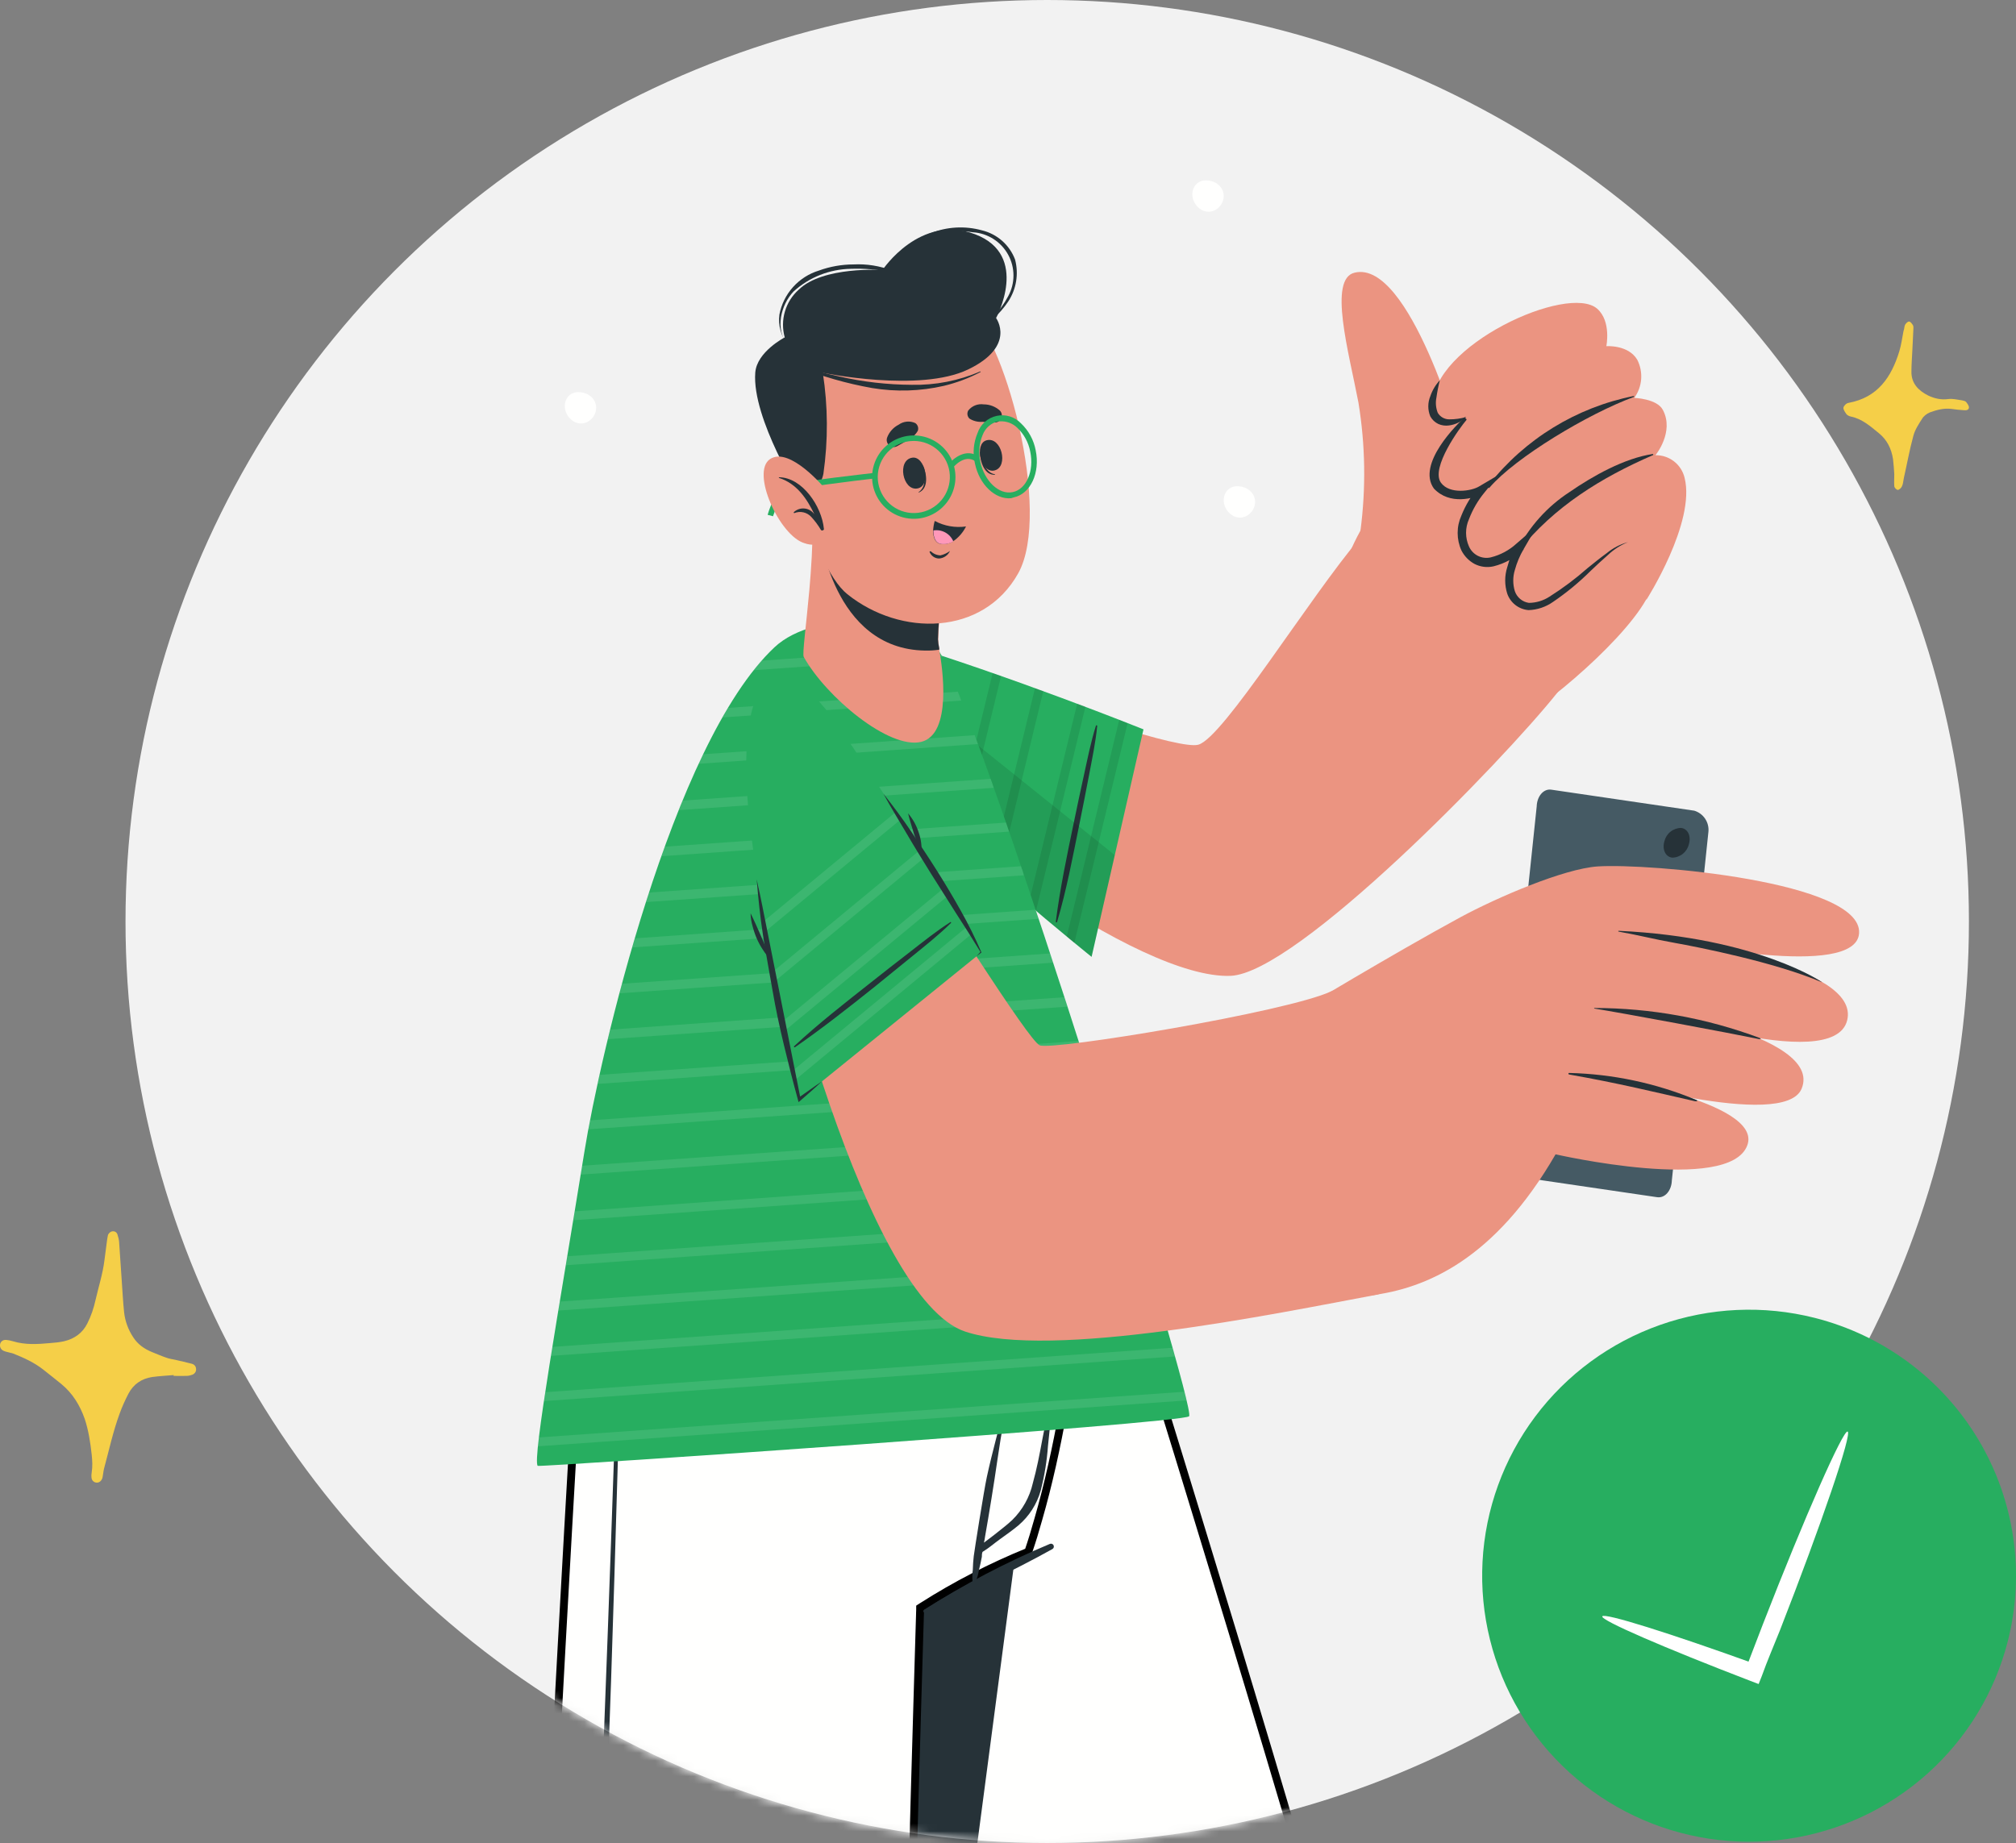 <svg width="257" height="235" viewBox="0 0 257 235" fill="none" xmlns="http://www.w3.org/2000/svg">
<rect x="0" y="0" width="257" height="235" fill="#808080" stroke="none"/>
<circle cx="133.5" cy="117.5" r="117.5" fill="#F2F2F2"/>
<mask id="mask0_431_1892" style="mask-type:alpha" maskUnits="userSpaceOnUse" x="16" y="0" width="235" height="235">
<circle cx="133.5" cy="117.5" r="117.5" fill="#F2F2F2"/>
</mask>
<g mask="url(#mask0_431_1892)">
<path d="M121.602 261.164L121.602 261.165C126.001 278.471 129.315 291.75 129.879 294.703M121.602 261.164L129.388 294.798M121.602 261.164C121.265 259.851 120.923 258.514 120.575 257.157C119.491 252.918 118.353 248.474 117.174 243.905C114.004 231.528 110.58 218.293 107.358 205.836C106.34 201.901 105.342 198.043 104.378 194.315L104.378 194.313C101.337 182.704 98.652 172.39 96.728 164.979C95.765 161.273 94.993 158.293 94.461 156.239C94.195 155.212 93.99 154.417 93.85 153.878L93.8 153.683M121.602 261.164L93.8 153.683M129.879 294.703C129.879 294.703 129.879 294.703 129.879 294.704L129.388 294.798M129.879 294.703C129.879 294.701 129.878 294.7 129.878 294.698L129.388 294.798M129.879 294.703C129.896 294.789 129.899 294.898 129.901 294.988C129.902 295.094 129.901 295.229 129.896 295.389C129.888 295.708 129.869 296.145 129.84 296.687C129.781 297.773 129.683 299.297 129.55 301.195C129.284 304.991 128.879 310.292 128.381 316.588C127.385 329.181 126.015 345.762 124.63 362.273C123.246 378.784 121.848 395.225 120.795 407.539C120.269 413.695 119.83 418.82 119.521 422.406C119.367 424.199 119.246 425.607 119.164 426.567L119.084 427.495M129.388 294.798C129.822 296.943 119.339 418.705 118.582 427.495H119.084M119.084 427.495H174.161C174.177 427.288 174.199 427.013 174.225 426.674C174.291 425.836 174.388 424.605 174.51 423.03C174.753 419.881 175.099 415.361 175.505 409.873C176.319 398.898 177.379 384.055 178.362 368.585C179.346 353.114 180.253 337.02 180.763 323.539C181.273 310.041 181.382 299.21 180.779 294.237L180.779 294.237C180.037 288.077 175.877 272.241 170.462 253.253C165.054 234.288 158.411 212.234 152.725 193.674L152.725 193.674C149.253 182.278 146.124 172.193 143.864 164.957C142.733 161.339 141.82 158.433 141.19 156.432C140.874 155.431 140.63 154.657 140.464 154.133L140.321 153.683H93.8M119.084 427.495L119.069 427.662L119.045 427.943L119.04 427.995H174.622L93.8 153.683" fill="#FFFFFE" stroke="black"/>
<path d="M139.947 286.734C138.11 278.621 135.361 270.678 132.965 262.724C128.1 246.555 123.211 230.398 118.297 214.254C115.864 206.145 113.399 198.069 110.902 190.025C109.685 185.963 108.396 181.876 107.119 177.862C105.842 173.848 104.455 169.883 103.324 165.869C102.862 164.239 102.619 165.14 103.202 167.207C104.419 171.391 105.55 175.575 106.778 179.747C109.211 188.018 111.644 196.277 114.076 204.523C118.941 220.96 123.847 237.376 128.793 253.772C131.226 262.01 133.699 270.236 136.213 278.451C137.465 282.367 138.476 286.355 139.242 290.395C139.906 294.618 140.073 298.904 139.74 303.166C139.205 311.741 138.208 320.304 137.417 328.866C136.626 337.429 135.824 346.028 134.984 354.603C133.363 371.632 131.798 388.7 130.29 405.81C130.095 407.975 129.9 410.14 129.73 412.305C129.73 413.035 130.192 413.12 130.265 412.427C132.114 395.544 134.121 378.467 135.702 361.561C137.283 344.654 138.852 327.918 140.421 311.096C140.823 306.876 141.273 302.643 141.273 298.398C141.264 294.473 140.82 290.561 139.947 286.734Z" fill="#263238"/>
<path d="M135.313 153.122C132.017 178.665 125.728 226.514 121.143 261.227C110.415 219.155 93.168 153.122 93.168 153.122H135.313Z" fill="#263238"/>
<path d="M132.363 193.73L132.361 193.735C131.971 195.146 131.549 196.523 131.094 197.857C126.369 199.773 121.828 202.115 117.529 204.856L117.306 204.998L117.297 205.262L117.797 205.277C117.297 205.262 117.297 205.262 117.297 205.262L117.297 205.263L117.297 205.265L117.297 205.275L117.296 205.315L117.291 205.472L117.272 206.086C117.256 206.625 117.232 207.418 117.201 208.433C117.14 210.463 117.053 213.382 116.949 216.941C116.741 224.058 116.464 233.731 116.191 243.955C115.583 266.763 114.974 292.214 115.084 297.629L115.084 297.631C115.327 307.712 114.698 340.497 114.007 370.781C113.662 385.919 113.302 400.426 113.028 411.148C112.891 416.51 112.775 420.925 112.694 423.999C112.654 425.537 112.621 426.739 112.6 427.557L112.579 428.324L57.537 428.539L57.606 427.688C57.681 426.778 57.79 425.443 57.928 423.741C58.206 420.336 58.601 415.465 59.076 409.596C60.026 397.859 61.292 382.132 62.556 366.173C63.819 350.215 65.08 334.025 66.021 321.362C66.96 308.719 67.584 299.552 67.565 297.675C67.456 285.814 70.276 233.257 72.43 194.967C73.099 183.163 73.707 172.709 74.147 165.207C74.368 161.455 74.547 158.442 74.67 156.366C74.732 155.328 74.78 154.524 74.812 153.981L74.834 153.622H138.616C138.608 153.758 138.598 153.919 138.587 154.104C138.547 154.759 138.484 155.715 138.392 156.919C138.209 159.328 137.91 162.727 137.449 166.687C136.526 174.612 134.954 184.767 132.363 193.73Z" fill="#FFFFFE" stroke="black"/>
<path d="M79.094 161.247C78.072 192.531 76.977 223.814 75.579 255.073C74.18 286.332 66.809 398.743 64.924 416.197C64.924 416.306 65.082 416.355 65.094 416.197C69.181 385.169 71.455 339.241 73.462 308.019C75.469 276.796 76.832 245.525 77.902 214.254C78.498 196.569 78.96 178.884 79.483 161.199C79.495 161.004 79.106 161.004 79.094 161.247Z" fill="#263238"/>
<path d="M133.816 196.873C128.243 199.207 122.884 202.019 117.797 205.278C117.756 205.3 117.724 205.337 117.71 205.382C117.696 205.426 117.699 205.475 117.719 205.517C117.74 205.559 117.775 205.592 117.819 205.609C117.863 205.625 117.912 205.624 117.955 205.606C123.367 202.979 128.902 200.449 134.144 197.53C134.187 197.508 134.226 197.478 134.257 197.442C134.289 197.405 134.313 197.363 134.328 197.317C134.343 197.272 134.349 197.223 134.346 197.175C134.343 197.127 134.33 197.08 134.308 197.037C134.287 196.994 134.257 196.955 134.22 196.924C134.184 196.892 134.142 196.868 134.096 196.853C134.05 196.838 134.002 196.832 133.954 196.835C133.906 196.838 133.859 196.851 133.816 196.873Z" fill="#263238"/>
<path d="M134.096 177.582C133.731 179.577 133.244 181.547 132.879 183.53C132.514 185.512 132.174 187.288 131.663 189.125C131.257 190.904 130.349 192.529 129.048 193.808C128.33 194.489 127.515 195.085 126.749 195.705C126.323 196.046 125.873 196.362 125.435 196.702C125.498 196.438 125.547 196.17 125.581 195.9C125.715 195.146 125.849 194.391 125.971 193.637C126.25 191.959 126.53 190.28 126.786 188.59C127.284 185.281 127.746 181.949 128.44 178.677C128.443 178.651 128.436 178.626 128.422 178.604C128.408 178.583 128.387 178.567 128.362 178.56C128.337 178.553 128.311 178.554 128.287 178.564C128.264 178.575 128.244 178.593 128.233 178.616C127.418 181.863 126.506 185.075 125.8 188.346C125.448 189.952 124.195 197.87 124.134 198.43C124.073 198.989 124.025 199.585 124.012 200.169C123.933 200.758 123.933 201.355 124.012 201.945C124.012 202.091 124.219 202.066 124.28 201.945C124.523 201.393 124.695 200.813 124.791 200.218C124.937 199.658 125.058 199.086 125.168 198.503C125.168 198.296 125.168 198.089 125.253 197.882C126.044 197.408 126.761 196.775 127.491 196.252C128.221 195.729 129.084 195.121 129.826 194.501C131.199 193.335 132.19 191.784 132.673 190.049C133.152 188.184 133.461 186.278 133.597 184.357C133.852 182.107 134.035 179.844 134.351 177.606C134.363 177.509 134.156 177.448 134.096 177.582Z" fill="#263238"/>
<path d="M108.42 92.319C117.348 104.482 145.213 124.88 156.866 124.43C165.295 124.113 191.482 97.16 198.524 88.33C205.311 79.816 177.652 63.541 173.505 68.431C166.815 76.337 155.941 94.095 152.754 94.959C150.529 95.567 136.553 91.164 115.353 82.954C102.399 77.954 103.081 85.094 108.42 92.319Z" fill="#EB9481"/>
<path d="M209.859 76.434C206.551 82.333 195.044 91.76 191.395 92.964C187.747 94.168 171.083 75.145 171.837 71.277C172.591 67.409 185.29 48.398 191.7 45.808C198.11 43.217 213.301 70.316 209.859 76.434Z" fill="#EB9481"/>
<path d="M173.432 67.665C174.145 62.241 174.059 56.741 173.176 51.342C171.96 44.944 169.284 35.53 172.702 34.764C179.708 33.097 186.227 56.426 186.227 56.426C186.227 56.426 187.443 67.191 180.656 69.453C179.404 69.851 178.067 69.894 176.792 69.579C175.516 69.263 174.353 68.601 173.432 67.665Z" fill="#EB9481"/>
<path d="M182.651 51.767C182.76 55.416 186.92 53.166 186.92 53.166C186.92 53.166 181.69 57.764 183.271 61.413C184.852 65.062 189.706 62.106 190.058 61.899C189.778 62.155 185.096 66.497 187.03 70C188.964 73.503 193.5 70 193.792 69.732C193.598 70.036 191.202 74.22 193.281 76.556C196.845 80.557 203.267 70.036 207.524 69.185C207.524 69.185 209.787 76.24 209.884 76.483C209.884 76.483 216.197 66.594 214.749 60.914C214.55 60.085 214.074 59.348 213.399 58.826C212.725 58.304 211.892 58.028 211.04 58.044C211.04 58.044 213.472 55.088 211.988 52.278C211.246 50.831 208.339 50.734 208.339 50.734C208.845 50.036 209.147 49.213 209.214 48.354C209.28 47.495 209.108 46.635 208.716 45.868C207.573 43.934 204.776 44.141 204.776 44.141C204.776 44.141 205.432 40.979 203.62 39.373C199.91 36.101 182.408 44.093 182.651 51.767Z" fill="#EB9481"/>
<path d="M208.291 50.612C208.364 50.612 208.291 50.478 208.291 50.49C200.97 51.942 194.409 55.963 189.791 61.826C189.633 62.033 189.706 62.386 189.901 62.155C193.197 58.323 202.465 52.753 208.291 50.612Z" fill="#263238"/>
<path d="M193.598 70.267C198.159 64.575 204.095 60.914 210.723 58.031C210.809 58.031 210.723 57.886 210.723 57.886C207.075 58.421 203.049 60.695 200.069 62.751C197.253 64.586 194.967 67.127 193.44 70.121C193.33 70.219 193.501 70.389 193.598 70.267Z" fill="#263238"/>
<path d="M186.799 53.154C186.628 53.337 187.091 53.385 186.92 53.58C186.203 54.395 182.31 59.661 183.697 61.559C184.804 63.067 187.601 62.617 188.562 62.021L191.092 60.525L189.231 62.812C188.402 63.822 187.74 64.96 187.273 66.181C187.023 66.733 186.894 67.332 186.894 67.938C186.894 68.544 187.023 69.144 187.273 69.696C187.504 70.211 187.907 70.63 188.413 70.881C188.919 71.132 189.496 71.199 190.046 71.07C191.271 70.766 192.4 70.16 193.33 69.307L195.97 67.02L194.23 70.024C193.741 70.859 193.365 71.755 193.111 72.688C192.844 73.564 192.844 74.5 193.111 75.376C193.242 75.766 193.478 76.113 193.794 76.377C194.109 76.641 194.492 76.812 194.899 76.872C195.833 76.866 196.745 76.592 197.526 76.082C199.243 74.998 200.87 73.778 202.392 72.433C203.194 71.788 203.985 71.143 204.824 70.535C205.619 69.879 206.543 69.398 207.537 69.124C206.594 69.502 205.731 70.055 204.995 70.754C204.228 71.423 203.486 72.116 202.744 72.822C201.28 74.276 199.684 75.591 197.976 76.751C197.063 77.395 195.98 77.758 194.863 77.796C194.252 77.749 193.668 77.522 193.184 77.146C192.699 76.77 192.336 76.26 192.138 75.68C191.798 74.595 191.798 73.432 192.138 72.347C192.41 71.305 192.819 70.303 193.355 69.368L194.242 70.085C193.166 71.121 191.836 71.855 190.387 72.214C189.564 72.4 188.702 72.287 187.954 71.897C187.244 71.503 186.668 70.906 186.3 70.182C185.984 69.483 185.821 68.724 185.821 67.957C185.821 67.189 185.984 66.43 186.3 65.731C186.831 64.401 187.579 63.168 188.514 62.082L189.195 62.873C187.881 63.59 184.816 64.429 182.797 62.301C180.547 59.187 185.777 54.03 186.799 53.154Z" fill="#263238"/>
<path d="M186.92 53.166C186.214 53.375 185.48 53.477 184.743 53.47C184.448 53.47 184.158 53.392 183.902 53.245C183.646 53.098 183.432 52.886 183.284 52.631C183.043 52.02 182.984 51.353 183.113 50.709C183.217 49.96 183.363 49.216 183.551 48.483C183.006 49.071 182.592 49.767 182.335 50.527C181.995 51.349 181.995 52.272 182.335 53.093C182.568 53.519 182.93 53.86 183.369 54.066C183.793 54.251 184.261 54.314 184.719 54.249C185.552 54.141 186.326 53.76 186.92 53.166Z" fill="#263238"/>
<path d="M145.772 93L139.155 122.009C139.155 122.009 122.431 108.557 111.643 97.513C100.854 86.469 98.361 76.933 113.613 81.567C128.865 86.201 145.772 93 145.772 93Z" fill="#27AE60"/>
<path opacity="0.1" d="M126.542 85.824L121.445 106.866L122.406 107.73L127.612 86.201L126.542 85.824ZM131.942 87.746L126.274 111.136L127.235 111.975L133 88.111L131.942 87.746ZM137.318 89.741L131.115 115.283L132.076 116.098L138.376 90.093L137.318 89.741ZM142.682 91.784L135.992 119.419L136.953 120.221L143.74 92.246L142.682 91.784Z" fill="#030402"/>
<path d="M139.702 92.562C139.058 94.606 138.644 96.734 138.182 98.826C137.72 100.919 137.294 102.938 136.868 104.993C136.005 109.153 135.129 113.301 134.594 117.521C134.594 117.643 134.728 117.667 134.764 117.521C135.98 113.434 136.747 109.275 137.598 105.103C138.012 103.047 138.425 100.992 138.814 98.924C139.204 96.856 139.666 94.703 139.873 92.562C139.873 92.54 139.864 92.518 139.848 92.502C139.832 92.486 139.81 92.477 139.787 92.477C139.765 92.477 139.743 92.486 139.727 92.502C139.711 92.518 139.702 92.54 139.702 92.562Z" fill="#263238"/>
<path opacity="0.1" d="M142.111 109.031L139.156 121.997C139.156 121.997 122.431 108.557 111.643 97.513C103.056 88.719 99.723 80.886 106.413 80.387L142.111 109.031Z" fill="black"/>
<path d="M68.55 186.911C68.744 187.106 150.906 181.486 151.587 180.586C152.548 179.37 126.555 95.846 120.036 83.586C117.251 78.356 103.969 77.602 98.726 82.54C85.578 94.91 76.419 134.841 74.498 146.87C71.311 166.623 67.808 186.181 68.55 186.911Z" fill="#27AE60"/>
<path opacity="0.1" d="M120.133 83.756L96.075 85.459C96.415 85.046 96.744 84.644 97.084 84.243L119.404 82.662C119.649 82.941 119.861 83.247 120.036 83.574C120.063 83.637 120.096 83.698 120.133 83.756ZM122.104 88.196L92.815 90.264C92.572 90.653 92.341 91.054 92.122 91.48L122.53 89.327C122.396 88.914 122.25 88.549 122.104 88.196ZM124.257 93.742L89.629 96.175L89.081 97.391L124.67 94.874C124.536 94.484 124.366 94.107 124.257 93.742ZM126.288 99.313L87.013 102.086L86.539 103.302L126.677 100.456C126.556 100.043 126.422 99.678 126.288 99.313ZM128.246 104.884L84.751 107.961C84.605 108.35 84.471 108.739 84.338 109.177L128.635 106.039C128.502 105.613 128.38 105.249 128.246 104.884ZM130.156 110.454L82.72 113.811C82.586 114.188 82.464 114.578 82.343 115.028L130.508 111.61C130.448 111.196 130.29 110.819 130.156 110.454ZM132.029 116.001L80.944 119.65C80.822 120.039 80.713 120.416 80.603 120.805L132.418 117.156C132.284 116.767 132.163 116.402 132.029 116.001ZM133.878 121.571L79.29 125.439C79.18 125.828 79.071 126.218 78.974 126.656L134.255 122.751C134.097 122.35 134.011 121.985 133.878 121.608V121.571ZM135.702 127.154L77.782 131.29C77.684 131.679 77.599 132.068 77.502 132.506L136.067 128.358L135.702 127.154ZM137.514 132.737L76.419 137.055C76.334 137.444 76.249 137.833 76.176 138.21L137.867 133.844C137.746 133.515 137.624 133.138 137.514 132.774V132.737ZM139.302 138.32L75.215 142.857C75.13 143.258 75.057 143.635 74.996 144L139.643 139.427C139.521 139.11 139.412 138.721 139.302 138.356V138.32ZM141.054 143.915L74.157 148.646L73.975 149.777L141.358 145.01C141.285 144.681 141.175 144.316 141.054 143.976V143.915ZM142.805 149.498L73.281 154.46L73.099 155.591L143.158 150.629C143.036 150.248 142.919 149.883 142.805 149.534V149.498ZM144.52 155.081L72.308 160.189C72.308 160.566 72.187 160.955 72.114 161.332L144.861 156.187C144.751 155.859 144.63 155.494 144.52 155.117V155.081ZM146.211 160.676L71.347 165.967L71.165 167.11L146.576 161.77C146.442 161.442 146.333 161.077 146.26 160.712L146.211 160.676ZM147.877 166.258L70.411 171.744L70.228 172.887L148.206 167.365L147.877 166.258ZM149.495 171.853L69.499 177.521C69.499 177.911 69.389 178.288 69.328 178.653L149.811 172.96C149.702 172.644 149.604 172.279 149.495 171.951V171.853ZM151.003 177.461L68.696 183.287C68.696 183.7 68.611 184.077 68.574 184.418L151.283 178.567C151.21 178.276 151.125 177.911 151.003 177.497V177.461Z" fill="#FFFFFE"/>
<path d="M96.561 103.935C98.324 119.151 110.682 165.638 123.027 169.786C133.974 173.435 162.557 167.511 175.572 165.078C180.315 164.191 174.355 124.198 169.709 126.4C164.114 129.039 133.986 134.014 132.527 133.284C131.067 132.554 120.473 115.806 107.605 95.579C95.466 76.434 95.466 94.399 96.561 103.935Z" fill="#EB9481"/>
<path d="M217.792 106.044L213.126 150.523C213.089 151.792 212.265 152.807 211.241 152.653L193.034 149.976C192.473 149.803 191.988 149.443 191.66 148.955C191.332 148.468 191.182 147.883 191.233 147.298L195.899 102.819C195.937 101.55 196.76 100.536 197.772 100.693L215.98 103.369C216.544 103.538 217.032 103.896 217.363 104.384C217.693 104.871 217.845 105.458 217.792 106.044Z" fill="#455A64"/>
<path d="M212.178 107.272C211.868 108.324 212.32 109.261 213.177 109.359C213.672 109.351 214.149 109.178 214.534 108.867C214.919 108.556 215.188 108.126 215.299 107.644C215.612 106.603 215.16 105.667 214.303 105.569C213.809 105.575 213.332 105.746 212.947 106.055C212.562 106.363 212.291 106.792 212.178 107.272Z" fill="#263238"/>
<path d="M165.148 129.125C165.148 129.125 177.713 121.547 186.166 116.962C190.873 114.419 199.351 110.771 203.669 110.479C210.127 110.053 237.421 112.388 236.996 118.993C236.619 124.989 213.424 120.014 213.424 120.014C213.424 120.014 237.263 122.97 235.475 130.11C233.687 137.249 208.291 128.164 208.291 128.164C208.291 128.164 232.617 131.813 229.661 138.843C227.387 144.195 203.863 137.237 203.863 137.237C203.863 137.237 224.845 140.461 222.74 146.056C220.417 152.247 198.305 147.187 198.305 147.187C190.569 160.566 181.812 164.324 174.66 165.188C173.018 165.383 165.148 129.125 165.148 129.125Z" fill="#EB9481"/>
<path d="M206.356 118.689C224.09 119.516 232.531 125.366 232.276 125.257C226.194 122.654 216.306 120.732 213.52 120.233C210.735 119.735 209.117 119.285 206.332 118.786C206.271 118.774 206.296 118.677 206.356 118.689Z" fill="#263238"/>
<path d="M203.267 128.529C210.457 128.537 217.587 129.831 224.321 132.348C224.564 132.457 224.455 132.542 224.187 132.482C220.66 131.752 206.794 129.161 203.255 128.602C203.194 128.602 203.218 128.529 203.267 128.529Z" fill="#263238"/>
<path d="M200.032 136.812C205.603 136.945 211.101 138.112 216.246 140.254C216.501 140.351 216.331 140.473 216.051 140.412C210.687 139.196 206.479 138.15 200.02 137.006C199.911 136.982 199.911 136.812 200.032 136.812Z" fill="#263238"/>
<path d="M125.059 121.474L101.95 140.181C101.95 140.181 97.084 119.272 95.479 103.923C93.873 88.573 97.778 79.524 106.888 92.611C115.998 105.699 125.059 121.474 125.059 121.474Z" fill="#27AE60"/>
<path opacity="0.1" d="M114.147 103.582L97.387 117.448L97.606 118.737L114.756 104.543L114.147 103.582ZM117.212 108.447L98.542 123.894C98.615 124.32 98.7 124.746 98.785 125.111L117.808 109.372L117.212 108.447ZM120.229 113.313L99.795 130.219C99.868 130.645 99.953 131.059 100.038 131.436L120.813 114.249L120.229 113.313ZM123.185 118.239L101.109 136.483C101.206 136.933 101.291 137.347 101.376 137.7L123.756 119.175L123.185 118.239Z" fill="#FFFFFE"/>
<path d="M121.19 117.557C119.39 118.701 117.699 120.063 116.009 121.377C114.318 122.69 112.688 123.943 111.046 125.257C107.701 127.896 104.356 130.499 101.243 133.394C101.225 133.408 101.214 133.429 101.211 133.452C101.209 133.475 101.216 133.498 101.23 133.515C101.245 133.533 101.266 133.544 101.289 133.547C101.312 133.549 101.334 133.542 101.352 133.528C104.867 131.095 108.176 128.48 111.496 125.828C113.118 124.523 114.74 123.205 116.361 121.875C118.015 120.525 119.718 119.187 121.227 117.691C121.235 117.681 121.241 117.668 121.244 117.655C121.247 117.642 121.246 117.628 121.243 117.615C121.239 117.602 121.233 117.59 121.223 117.58C121.214 117.57 121.203 117.562 121.19 117.557Z" fill="#263238"/>
<path d="M104.77 137.894C103.882 138.733 102.958 139.536 102.046 140.327L101.802 140.534L101.717 140.217C101.085 137.918 100.501 135.607 99.942 133.284C99.382 130.961 98.883 128.638 98.482 126.291C98.081 123.943 97.63 121.596 97.266 119.236C96.901 116.876 96.657 114.505 96.463 112.121C96.986 114.456 97.436 116.791 97.898 119.127L99.285 126.12L102.058 140.12L101.729 140.01C102.776 139.305 103.761 138.563 104.77 137.894Z" fill="#263238"/>
<path d="M95.686 116.451C96.172 117.436 96.598 118.409 97.023 119.382C97.449 120.355 97.863 121.328 98.24 122.386C97.503 121.576 96.903 120.652 96.464 119.65C96.25 119.149 96.075 118.633 95.941 118.105C95.781 117.568 95.695 117.011 95.686 116.451Z" fill="#263238"/>
<path d="M112.615 101.198C113.832 102.755 115.048 104.373 116.143 106.003C117.237 107.632 118.356 109.299 119.414 110.977C120.473 112.656 121.494 114.359 122.467 116.098C123.446 117.834 124.331 119.62 125.119 121.45L124.486 121.924L125.022 121.352V121.438C123.988 119.735 122.93 118.068 121.847 116.402L118.672 111.379C117.639 109.7 116.58 108.01 115.583 106.295C114.586 104.58 113.552 102.95 112.615 101.198Z" fill="#263238"/>
<path d="M115.766 103.716C116.372 104.43 116.831 105.257 117.116 106.149C117.423 107.022 117.539 107.951 117.456 108.873C117.262 108.447 117.128 108.022 116.97 107.596L116.532 106.38C116.264 105.455 115.972 104.628 115.766 103.716Z" fill="#263238"/>
<path d="M117.444 94.594C113.332 95.591 105.281 88.84 102.459 83.756C102.264 83.404 102.775 79.706 103.176 75.242C103.42 72.493 103.614 69.44 103.59 66.631C103.59 66.059 105.548 67.105 105.548 67.105L109.197 67.944L121.226 70.766C120.253 74.284 119.71 77.906 119.609 81.555C119.62 81.939 119.665 82.322 119.742 82.698C119.742 82.698 119.742 82.82 119.742 82.893C120.132 85.021 121.421 93.608 117.444 94.594Z" fill="#EB9481"/>
<path d="M119.731 82.65C119.731 82.65 119.731 82.771 119.731 82.844C119.135 82.933 118.533 82.969 117.931 82.954C106.084 82.783 104.479 67.738 104.479 67.738L109.161 67.896L121.191 70.718C120.217 74.235 119.674 77.858 119.573 81.506C119.593 81.891 119.645 82.274 119.731 82.65Z" fill="#263238"/>
<path d="M100.501 47.888C98.968 54.237 103.347 72.019 108.018 75.765C114.78 81.19 125.326 81.117 129.802 73.102C134.144 65.329 128.026 42.244 122.869 38.899C115.255 34.01 102.751 38.559 100.501 47.888Z" fill="#EB9481"/>
<path d="M117.663 59.357C117.663 59.357 117.578 59.43 117.59 59.479C117.918 60.695 118.089 62.094 117.104 62.751C117.104 62.751 117.104 62.824 117.104 62.812C118.405 62.313 118.162 60.428 117.663 59.357Z" fill="#263238"/>
<path d="M116.289 58.36C114.319 58.676 115.073 62.581 116.921 62.289C118.77 61.997 117.931 58.093 116.289 58.36Z" fill="#263238"/>
<path d="M124.924 57.618C124.924 57.618 125.021 57.618 125.033 57.715C125.24 58.931 125.678 60.294 126.846 60.476V60.537C125.483 60.622 124.924 58.834 124.924 57.618Z" fill="#263238"/>
<path d="M125.752 56.146C127.662 55.611 128.598 59.479 126.822 59.977C125.046 60.476 124.146 56.596 125.752 56.146Z" fill="#263238"/>
<path d="M114.392 56.876C114.872 56.624 115.339 56.348 115.791 56.049C116.306 55.81 116.731 55.414 117.007 54.918C117.066 54.742 117.065 54.552 117.006 54.376C116.947 54.201 116.832 54.049 116.679 53.945C116.339 53.79 115.964 53.727 115.593 53.763C115.221 53.8 114.866 53.934 114.562 54.152C113.884 54.496 113.359 55.081 113.091 55.794C113.028 55.968 113.02 56.157 113.069 56.335C113.117 56.514 113.219 56.673 113.362 56.792C113.504 56.91 113.679 56.981 113.863 56.997C114.048 57.012 114.232 56.97 114.392 56.876Z" fill="#263238"/>
<path d="M126.87 53.872C126.326 53.874 125.782 53.846 125.24 53.787C124.659 53.831 124.078 53.686 123.586 53.373C123.451 53.244 123.363 53.074 123.334 52.889C123.306 52.705 123.339 52.516 123.428 52.352C123.658 52.058 123.961 51.83 124.307 51.691C124.653 51.552 125.029 51.508 125.398 51.561C126.162 51.56 126.898 51.842 127.466 52.352C127.585 52.476 127.665 52.631 127.699 52.799C127.732 52.968 127.716 53.142 127.654 53.302C127.591 53.462 127.484 53.6 127.345 53.701C127.206 53.802 127.041 53.861 126.87 53.872Z" fill="#263238"/>
<path d="M118.673 70.304C119 70.62 119.434 70.802 119.889 70.815C120.328 70.712 120.741 70.522 121.105 70.255C121.105 70.255 121.19 70.255 121.105 70.255C120.98 70.526 120.783 70.758 120.537 70.927C120.291 71.096 120.004 71.196 119.707 71.216C119.439 71.212 119.179 71.126 118.961 70.969C118.744 70.812 118.579 70.593 118.49 70.341C118.527 70.316 118.612 70.268 118.673 70.304Z" fill="#263238"/>
<path d="M123.149 67.129C122.77 67.893 122.2 68.547 121.495 69.027C121.101 69.28 120.637 69.404 120.169 69.38C119.16 69.38 118.953 68.443 118.953 67.64C118.976 67.228 119.046 66.82 119.16 66.424C120.381 67.077 121.778 67.324 123.149 67.129Z" fill="#263238"/>
<path d="M121.53 69.027C121.136 69.281 120.673 69.404 120.205 69.38C119.195 69.38 118.988 68.443 118.988 67.641C119.506 67.552 120.039 67.641 120.5 67.892C120.961 68.144 121.324 68.544 121.53 69.027Z" fill="#FF98B9"/>
<path d="M102.192 63.432C102.192 63.432 95.831 53.398 96.281 47.511C96.487 44.847 100.039 43.023 100.039 43.023C99.738 41.944 99.744 40.803 100.058 39.728C100.372 38.653 100.981 37.688 101.815 36.941C104.892 33.925 112.506 34.423 112.506 34.423C112.506 34.423 117.286 27.198 124.316 29.874C131.347 32.55 126.98 40.553 126.98 40.553C126.98 40.553 129.607 44.129 123.416 47.109C117.225 50.089 104.892 47.535 104.892 47.535C105.555 51.805 105.58 56.15 104.965 60.428C104.823 61.135 104.489 61.789 104 62.319C103.511 62.849 102.885 63.234 102.192 63.432Z" fill="#263238"/>
<path d="M113.734 34.508C112.167 33.9 110.488 33.631 108.808 33.718C107.307 33.719 105.817 33.983 104.405 34.496C103.131 34.883 101.988 35.611 101.098 36.602C100.208 37.592 99.606 38.807 99.358 40.115C99.269 40.792 99.317 41.48 99.499 42.138C99.681 42.796 99.992 43.411 100.416 43.947C100.416 43.947 100.513 43.947 100.416 43.947C98.762 41.989 99.54 38.863 101.17 37.16C103.171 35.344 105.766 34.319 108.468 34.277C110.198 34.216 111.93 34.363 113.625 34.715C113.638 34.722 113.653 34.727 113.669 34.728C113.684 34.73 113.699 34.728 113.714 34.723C113.729 34.719 113.742 34.712 113.754 34.702C113.766 34.692 113.776 34.68 113.783 34.666C113.79 34.653 113.795 34.638 113.796 34.623C113.798 34.607 113.796 34.592 113.791 34.577C113.787 34.562 113.78 34.549 113.77 34.537C113.76 34.525 113.748 34.515 113.734 34.508Z" fill="#263238"/>
<path d="M129.402 33.097C129.057 32.181 128.493 31.363 127.759 30.714C127.026 30.066 126.145 29.606 125.193 29.375C123.011 28.768 120.688 28.901 118.589 29.753C116.484 30.628 114.65 32.047 113.273 33.864C113.273 33.864 113.273 33.961 113.346 33.864C114.584 32.26 116.232 31.019 118.115 30.272C119.999 29.525 122.049 29.299 124.05 29.619C124.974 29.681 125.867 29.975 126.647 30.474C127.427 30.972 128.07 31.658 128.516 32.47C128.962 33.281 129.196 34.192 129.198 35.117C129.2 36.043 128.969 36.955 128.526 37.768C127.52 39.677 125.999 41.266 124.135 42.353C124.135 42.353 124.135 42.438 124.135 42.353C125.907 41.446 127.418 40.102 128.526 38.449C129.039 37.669 129.383 36.788 129.534 35.866C129.685 34.944 129.64 34.001 129.402 33.097Z" fill="#263238"/>
<path d="M124.962 47.364C122.207 48.552 119.228 49.132 116.229 49.067C113.11 49.053 110.001 48.694 106.961 47.997C105.197 47.608 103.433 47.158 101.694 46.671C101.694 46.671 101.609 46.744 101.694 46.756C104.756 47.997 107.94 48.91 111.193 49.481C114.223 49.984 117.322 49.889 120.316 49.201C121.953 48.809 123.535 48.213 125.023 47.425C125.023 47.425 124.998 47.352 124.962 47.364Z" fill="#263238"/>
<path d="M116.958 66.132C115.967 66.219 114.971 66.027 114.084 65.576C113.197 65.126 112.454 64.435 111.94 63.584C111.426 62.732 111.162 61.753 111.176 60.758C111.191 59.764 111.485 58.793 112.024 57.957C112.563 57.121 113.326 56.453 114.226 56.029C115.126 55.605 116.127 55.442 117.115 55.559C118.103 55.676 119.038 56.067 119.815 56.689C120.591 57.311 121.177 58.139 121.507 59.078C121.772 59.842 121.86 60.656 121.764 61.46C121.668 62.263 121.39 63.034 120.952 63.714C120.513 64.394 119.926 64.965 119.234 65.384C118.542 65.803 117.763 66.059 116.958 66.132ZM116.082 56.243C115.7 56.276 115.324 56.358 114.963 56.487C113.86 56.876 112.946 57.67 112.408 58.709C111.871 59.748 111.749 60.953 112.068 62.078C112.388 63.203 113.124 64.165 114.127 64.766C115.13 65.368 116.325 65.564 117.468 65.316C118.611 65.067 119.616 64.392 120.279 63.429C120.942 62.465 121.213 61.285 121.036 60.128C120.86 58.972 120.249 57.927 119.328 57.205C118.408 56.483 117.247 56.139 116.082 56.243Z" fill="#27AE60"/>
<path d="M128.889 63.529C126.87 63.712 124.839 61.802 124.28 59.078C123.982 57.785 124.101 56.431 124.62 55.21C124.802 54.667 125.121 54.181 125.547 53.799C125.972 53.417 126.49 53.152 127.049 53.029C127.607 52.907 128.188 52.931 128.735 53.1C129.281 53.269 129.775 53.577 130.167 53.993C131.131 54.909 131.782 56.105 132.028 57.411C132.624 60.282 131.371 62.97 129.242 63.42L128.889 63.529ZM127.479 53.726H127.211C126.771 53.838 126.364 54.054 126.025 54.357C125.686 54.66 125.425 55.04 125.265 55.465C124.816 56.551 124.714 57.749 124.973 58.895C125.496 61.328 127.333 63.116 129.096 62.751C130.86 62.386 131.845 60.063 131.334 57.581C131.117 56.425 130.543 55.366 129.692 54.553C129.401 54.269 129.054 54.049 128.672 53.906C128.291 53.764 127.885 53.703 127.479 53.726Z" fill="#27AE60"/>
<path d="M121.458 59.661L120.898 59.224C121.555 58.397 123.185 57.119 124.742 58.214L124.365 58.834C122.942 57.813 121.519 59.589 121.458 59.661Z" fill="#27AE60"/>
<path d="M98.543 65.828L97.861 65.646C97.947 65.317 98.774 62.508 100.294 61.924C101.814 61.34 111.241 60.331 111.618 60.282L111.691 60.987C108.966 61.291 101.632 62.204 100.549 62.593C99.467 62.982 98.822 65.062 98.543 65.828Z" fill="#27AE60"/>
<path d="M105.22 62.349C105.22 62.349 100.695 56.876 98.177 58.53C95.66 60.184 99.394 68.37 102.58 69.27C102.981 69.414 103.406 69.475 103.831 69.45C104.256 69.425 104.671 69.315 105.052 69.125C105.432 68.935 105.771 68.67 106.046 68.346C106.322 68.022 106.529 67.645 106.655 67.239L105.22 62.349Z" fill="#EB9481"/>
<path d="M99.31 60.853C99.31 60.853 99.249 60.914 99.31 60.939C101.548 61.644 102.85 63.554 103.823 65.585C103.68 65.377 103.493 65.203 103.276 65.074C103.059 64.945 102.816 64.865 102.565 64.84C102.314 64.814 102.06 64.844 101.822 64.927C101.583 65.009 101.365 65.142 101.183 65.317C101.183 65.317 101.183 65.439 101.256 65.427C101.626 65.275 102.034 65.241 102.424 65.33C102.814 65.419 103.167 65.627 103.434 65.925C103.895 66.429 104.303 66.979 104.65 67.567C104.771 67.75 105.112 67.567 105.027 67.409C104.759 64.588 102.302 60.89 99.31 60.853Z" fill="#263238"/>
<path d="M74.066 54C72.984 54 72 52.941 72 51.778C72 50.753 72.754 49.967 73.738 50.001C75.016 50.001 76 50.89 76 51.983C76 53.043 75.115 54 74.066 54Z" fill="#FFFFFE"/>
<path d="M154.066 27C152.984 27 152 25.941 152 24.778C152 23.753 152.754 22.967 153.738 23.001C155.016 23.001 156 23.89 156 24.983C156 26.043 155.115 27 154.066 27Z" fill="#FFFFFE"/>
<path d="M158.066 66C156.984 66 156 64.941 156 63.778C156 62.753 156.754 61.967 157.738 62.001C159.016 62.001 160 62.89 160 63.983C160 65.043 159.115 66 158.066 66Z" fill="#FFFFFE"/>
</g>
<path d="M241.484 60.483C241.443 59.835 241.403 59.187 241.322 58.539C241.119 57.203 240.552 56.069 239.499 55.218C238.406 54.327 237.353 53.396 235.936 53.112C235.733 53.072 235.49 52.95 235.369 52.788C235.207 52.545 234.964 52.222 235.004 51.979C235.045 51.736 235.369 51.412 235.652 51.371C239.378 50.683 241.119 48.091 242.132 44.77C242.375 43.961 242.496 43.07 242.658 42.219C242.78 41.936 242.739 41.652 242.861 41.409C242.982 41.207 243.225 40.964 243.387 41.005C243.549 41.005 243.751 41.288 243.873 41.49C243.954 41.652 243.913 41.855 243.913 42.057C243.873 42.908 243.832 43.718 243.792 44.568C243.751 45.499 243.67 46.431 243.67 47.362C243.63 48.901 244.602 49.832 245.817 50.44C246.586 50.804 247.436 51.007 248.368 50.885C248.935 50.804 249.502 50.966 250.109 51.047C250.312 51.088 250.514 51.128 250.636 51.25C250.798 51.452 251 51.736 251 51.938C251 52.303 250.636 52.343 250.312 52.303C249.785 52.262 249.299 52.222 248.773 52.141C247.801 52.019 246.91 52.262 246.019 52.586C245.614 52.748 245.209 53.072 245.007 53.436C244.561 54.125 244.116 54.813 243.913 55.583C243.427 57.364 243.103 59.187 242.699 60.968C242.618 61.333 242.618 61.697 242.456 62.021C242.375 62.224 242.091 62.467 241.929 62.467C241.767 62.467 241.484 62.183 241.484 61.981C241.443 61.495 241.484 60.968 241.484 60.483Z" fill="#F5CF48"/>
<path d="M22.147 175.335C21.219 175.418 20.291 175.46 19.384 175.586C18.034 175.795 17.001 176.507 16.368 177.721C15.946 178.537 15.567 179.374 15.25 180.253C14.407 182.534 13.901 184.92 13.268 187.243C13.184 187.557 13.162 187.912 13.099 188.226C13.078 188.352 13.057 188.498 12.994 188.603C12.846 188.917 12.572 189.084 12.256 189.043C11.939 189.001 11.686 188.75 11.665 188.394C11.644 188.205 11.644 187.996 11.686 187.787C11.813 186.992 11.771 186.217 11.686 185.443C11.517 183.915 11.285 182.387 10.8 180.923C10.189 179.186 9.261 177.658 7.806 176.465C7.067 175.858 6.308 175.272 5.549 174.665C4.389 173.744 3.06 173.137 1.689 172.593C1.478 172.51 1.225 172.489 0.972 172.405C0.803 172.363 0.614 172.321 0.445 172.237C0.086 172.07 -0.061 171.714 0.023 171.358C0.107 171.024 0.424 170.814 0.803 170.856C1.078 170.877 1.373 170.94 1.647 171.024C3.208 171.505 4.811 171.4 6.414 171.254C7.004 171.212 7.595 171.149 8.164 171.024C9.493 170.71 10.526 169.977 11.138 168.743C11.623 167.78 11.96 166.775 12.192 165.708C12.572 164.055 13.099 162.422 13.31 160.727C13.415 159.869 13.542 159.011 13.648 158.132C13.69 157.902 13.711 157.672 13.774 157.441C13.901 157.211 14.09 157.023 14.365 157.002C14.639 156.981 14.892 157.128 14.976 157.421C15.082 157.734 15.166 158.069 15.187 158.404C15.293 159.953 15.398 161.501 15.504 163.071C15.609 164.494 15.672 165.917 15.82 167.319C15.946 168.47 16.347 169.559 17.001 170.542C17.591 171.442 18.414 172.007 19.384 172.405C20.017 172.656 20.628 172.928 21.261 173.137C21.599 173.263 21.978 173.305 22.337 173.388C23.033 173.556 23.75 173.702 24.446 173.891C24.762 173.974 24.973 174.205 24.994 174.54C25.036 174.853 24.846 175.167 24.509 175.293C24.277 175.377 24.024 175.439 23.771 175.439C23.223 175.46 22.653 175.439 22.105 175.439C22.147 175.398 22.147 175.356 22.147 175.335Z" fill="#F5CF48"/>
<path d="M255.955 209.272C254.297 215.774 250.743 221.64 245.742 226.128C240.74 230.616 234.516 233.526 227.855 234.488C221.195 235.45 214.398 234.422 208.324 231.534C202.25 228.646 197.171 224.028 193.73 218.262C190.289 212.497 188.64 205.845 188.992 199.146C189.344 192.447 191.681 186.002 195.707 180.627C199.733 175.251 205.268 171.187 211.612 168.947C217.955 166.707 224.823 166.392 231.346 168.043C240.092 170.26 247.598 175.848 252.212 183.58C256.827 191.311 258.173 200.552 255.955 209.272Z" fill="#27AE60"/>
<path d="M235.534 182.533C236.137 182.776 232.274 194.132 226.896 207.907C226.098 209.905 225.267 211.822 224.598 213.707L224.191 214.73L223.164 214.34C212.131 210.1 204.064 206.608 204.259 206.104C204.455 205.601 212.832 208.232 223.946 212.245L222.512 212.895C223.229 211.01 223.979 209.077 224.745 207.079C230.107 193.287 234.947 182.354 235.534 182.533Z" fill="white"/>
</svg>
